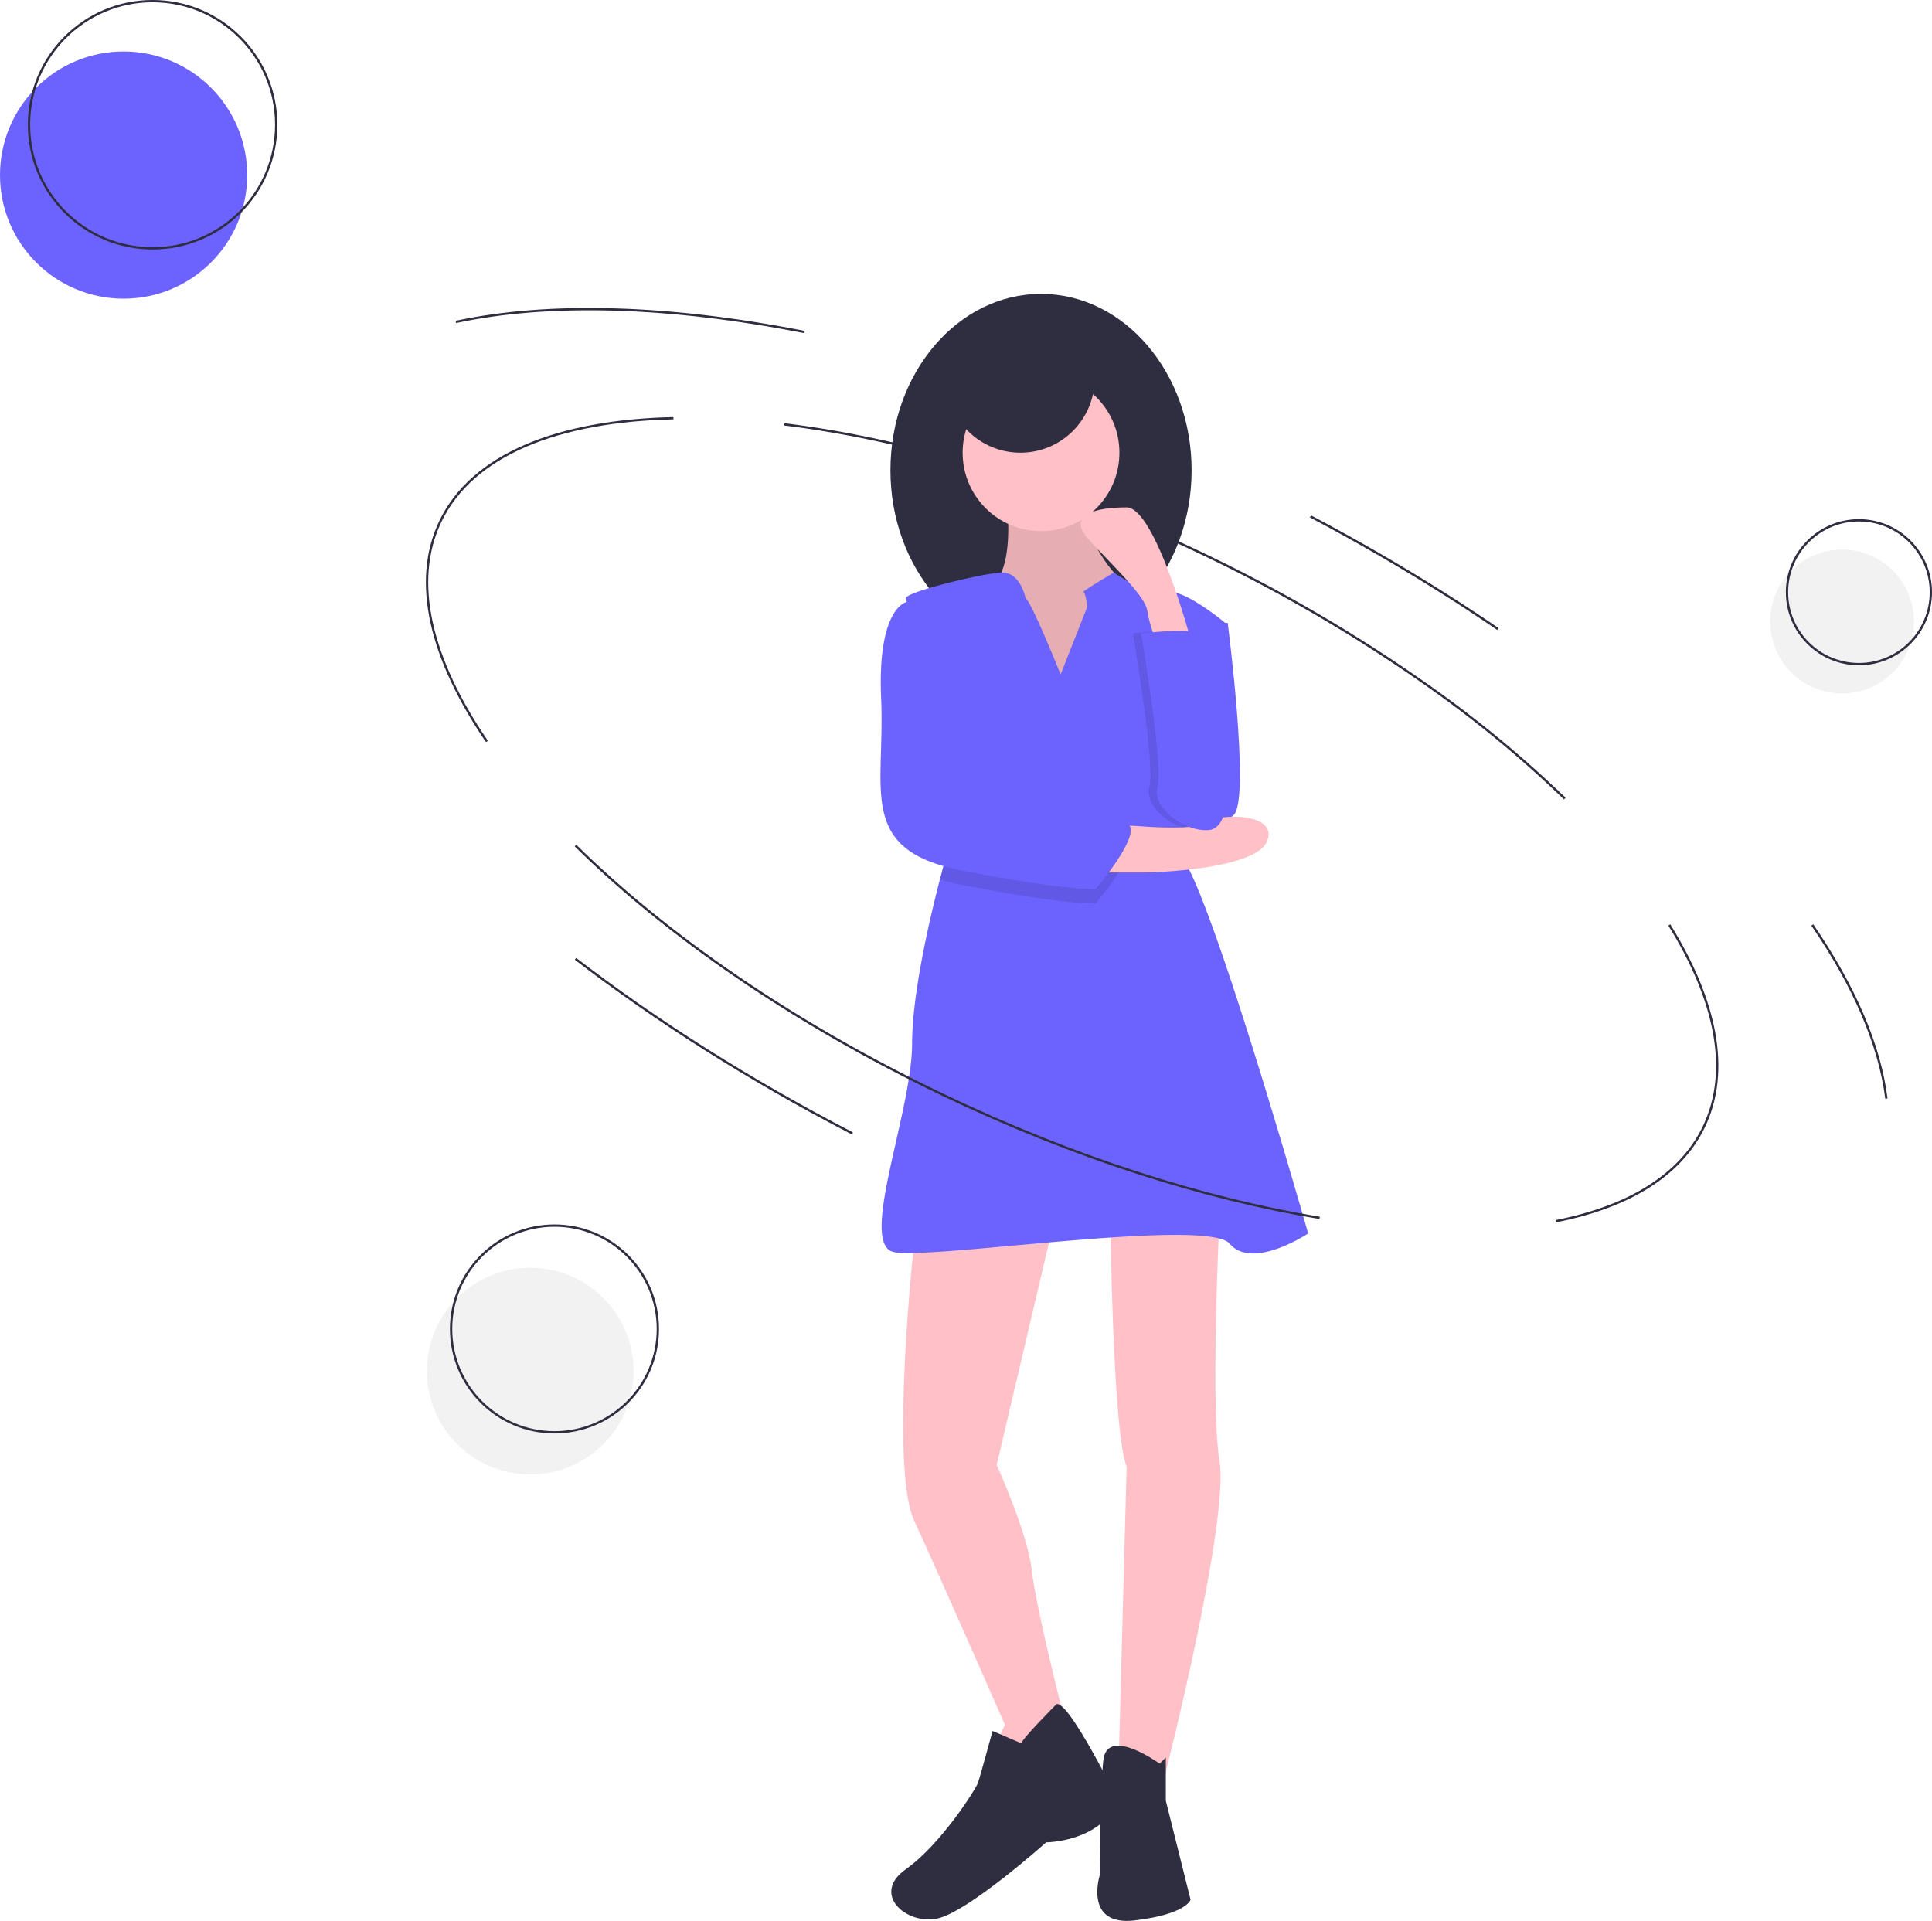 <?xml version="1.0" encoding="UTF-8" standalone="no"?>
<svg
   xmlns:dc="http://purl.org/dc/elements/1.1/"
   xmlns:cc="http://creativecommons.org/ns#"
   xmlns:rdf="http://www.w3.org/1999/02/22-rdf-syntax-ns#"
   xmlns:svg="http://www.w3.org/2000/svg"
   xmlns="http://www.w3.org/2000/svg"
   xmlns:sodipodi="http://sodipodi.sourceforge.net/DTD/sodipodi-0.dtd"
   xmlns:inkscape="http://www.inkscape.org/namespaces/inkscape"
   id="b3d864f8-84bf-4ad6-ac45-a7174feef3c9"
   data-name="Layer 1"
   width="839.387"
   height="834.645"
   viewBox="0 0 839.387 834.645"
   version="1.1"
   sodipodi:docname="skill.svg"
   inkscape:version="0.92.3 (2405546, 2018-03-11)">
  <defs
     id="defs91" />
  <sodipodi:namedview
     pagecolor="#ffffff"
     bordercolor="#666666"
     borderopacity="1"
     objecttolerance="10"
     gridtolerance="10"
     guidetolerance="10"
     inkscape:pageopacity="0"
     inkscape:pageshadow="2"
     inkscape:window-width="1890"
     inkscape:window-height="1052"
     id="namedview89"
     showgrid="false"
     showborder="false"
     inkscape:zoom="0.28275477"
     inkscape:cx="30.663674"
     inkscape:cy="417.32275"
     inkscape:window-x="30"
     inkscape:window-y="0"
     inkscape:window-maximized="1"
     inkscape:current-layer="b3d864f8-84bf-4ad6-ac45-a7174feef3c9" />
  <title
     id="title2">processing</title>
  <path
     d="M749.903,256.796q15.11,7.976,29.54,16.324"
     transform="translate(-180.557 -32.427)"
     fill="none"
     stroke="#2f2e41"
     stroke-miterlimit="10"
     id="path4" />
  <path
     d="M562.441,223.849c43.939,9.501,91.91,25.903,140.236,49.05a670.774,670.774,0,0,1,100.103,58.751"
     transform="translate(-180.557 -32.427)"
     fill="none"
     stroke="#2f2e41"
     stroke-miterlimit="10"
     id="path6" />
  <path
     d="M521.327,216.817c13.204,1.623,26.95,3.969,41.114,7.032"
     transform="translate(-180.557 -32.427)"
     fill="none"
     stroke="#2f2e41"
     stroke-miterlimit="10"
     id="path10" />
  <path
     d="M392.112,354.582c-24.394-35.699-32.774-69.428-20.241-95.594,13.862-28.941,50.969-43.745,101.268-44.835"
     transform="translate(-180.557 -32.427)"
     fill="none"
     stroke="#2f2e41"
     stroke-miterlimit="10"
     id="path12" />
  <path
     d="M905.81,434.318c20.333,32.731,26.641,63.418,15.044,87.629-10.206,21.306-33.009,34.951-64.4,41.102"
     transform="translate(-180.557 -32.427)"
     fill="none"
     stroke="#2f2e41"
     stroke-miterlimit="10"
     id="path14" />
  <path
     d="M802.78,331.65a498.103,498.103,0,0,1,57.619,47.756"
     transform="translate(-180.557 -32.427)"
     fill="none"
     stroke="#2f2e41"
     stroke-miterlimit="10"
     id="path16" />
  <path
     d="M378.605,172.315c40.492-8.699,92.891-7.153,151.493,4.399"
     transform="translate(-180.557 -32.427)"
     fill="none"
     stroke="#2f2e41"
     stroke-miterlimit="10"
     id="path18" />
  <path
     d="M967.943,434.314c18.128,26.48,29.277,52.104,32.19,75.44"
     transform="translate(-180.557 -32.427)"
     fill="none"
     stroke="#2f2e41"
     stroke-miterlimit="10"
     id="path20" />
  <path
     d="M779.444,273.12q27.274,15.769,51.899,32.62"
     transform="translate(-180.557 -32.427)"
     fill="none"
     stroke="#2f2e41"
     stroke-miterlimit="10"
     id="path22" />
  <path
     d="M703.198,303.075h10.755s9.858,76.178,2.689,83.348-26.886,11.651-29.575,0,0-54.669,0-54.669Z"
     transform="translate(-180.557 -32.427)"
     fill="#6c63ff"
     id="path36" />
  <ellipse
     cx="452.289"
     cy="204.328"
     rx="65.424"
     ry="76.626"
     fill="#2f2e41"
     id="ellipse38" />
  <path
     d="M618.058,251.094s3.585,29.575-7.17,35.849,12.547,42.122,12.547,42.122l27.783,7.17,18.82-25.99-3.585-26.886s-21.509-21.509-11.651-41.226Z"
     transform="translate(-180.557 -32.427)"
     fill="#ffc1c7"
     id="path40" />
  <path
     d="M618.058,251.094s3.585,29.575-7.17,35.849,12.547,42.122,12.547,42.122l27.783,7.17,18.82-25.99-3.585-26.886s-21.509-21.509-11.651-41.226Z"
     transform="translate(-180.557 -32.427)"
     opacity="0.1"
     id="path42" />
  <path
     d="M577.729,572.136s-10.755,97.687,0,120.989,39.433,88.725,39.433,88.725L608.2,800.67l24.198-5.377,9.858-18.82s-11.651-45.707-13.443-61.839S613.577,668.927,613.577,668.927l25.094-106.649Z"
     transform="translate(-180.557 -32.427)"
     fill="#ffc1c7"
     id="path44" />
  <path
     d="M662.869,555.807s.896,98.583,7.17,113.875l-3.585,133.536,19.717,2.632S714.849,693.823,710.368,666.937s.896-123.677.896-123.677Z"
     transform="translate(-180.557 -32.427)"
     fill="#ffc1c7"
     id="path46" />
  <circle
     cx="452.289"
     cy="196.71"
     r="34.056"
     fill="#ffc1c7"
     id="circle48" />
  <path
     d="M748.905,568.354s-24.198,16.132-34.056,4.481-130.847,7.17-146.083,3.585,8.066-60.942,8.066-90.517c0-22.127,8.03-55.789,12.072-71.347,1.362-5.234,2.267-8.415,2.267-8.415s9.195-26.16,7.474-37.032a9.351,9.351,0,0,0-.672-2.393,4.913,4.913,0,0,0-.529-.905c-4.293-5.727-16.598-47.49-21.375-65.424a80.965,80.965,0,0,1-1.927-8.066c0-2.689,33.16-10.755,41.45-11.14,8.299-.385,10.53,11.14,10.53,11.14,2.689,1.792,15.236,33.16,15.236,33.16l11.651-29.575s-.896-6.273-1.792-6.273,13.255-8.46,13.255-8.46,14.528,10.253,22.593,8.46,26.886,14.339,26.886,14.339-33.16,83.348-19.717,101.272S748.905,568.354,748.905,568.354Z"
     transform="translate(-180.557 -32.427)"
     fill="#6c63ff"
     id="path50" />
  <path
     d="M639.567,772.887s-15.236,15.236-15.236,17.028l-12.547-5.377s-5.377,19.717-6.273,22.405-16.132,26.886-31.367,37.641,0,24.198,13.443,21.509,47.499-33.16,47.499-33.16,23.302,0,31.367-17.924C666.454,815.009,644.944,771.095,639.567,772.887Z"
     transform="translate(-180.557 -32.427)"
     fill="#2f2e41"
     id="path52" />
  <path
     d="M684.378,798.737s-23.023-16.728-24.507-1.194-1.483,49.59-1.483,49.59-7.17,22.405,15.236,19.717,24.198-8.962,24.198-8.962l-10.755-43.018V796.048Z"
     transform="translate(-180.557 -32.427)"
     fill="#2f2e41"
     id="path54" />
  <path
     d="M597.445,365.81c-4.293-5.727-16.598-47.49-21.375-65.424h4.347S591.333,343.108,597.974,366.715A4.913,4.913,0,0,0,597.445,365.81Z"
     transform="translate(-180.557 -32.427)"
     opacity="0.1"
     id="path56" />
  <path
     d="M656.595,424.96s-12.547.896-58.254-8.066a91.374,91.374,0,0,1-9.437-2.339c1.362-5.234,2.267-8.415,2.267-8.415s9.195-26.16,7.474-37.032c2.142,7.528,3.737,12.61,4.176,12.834,1.792.896,59.15,10.755,67.216,14.339S656.595,424.96,656.595,424.96Z"
     transform="translate(-180.557 -32.427)"
     opacity="0.1"
     id="path58" />
  <path
     d="M672.727,307.664s24.72-3.05,26.251.958,7.805,42.744,10.494,47.71,3.585,35.756-7.17,36.749-25.094-9.932-22.405-18.871S672.727,307.664,672.727,307.664Z"
     transform="translate(-180.557 -32.427)"
     opacity="0.1"
     id="path60" />
  <path
     d="M660.18,390.007s37.641,4.481,43.914,0,32.264-4.481,26.886,8.066-51.98,13.443-51.98,13.443H652.114Z"
     transform="translate(-180.557 -32.427)"
     fill="#ffc1c7"
     id="path62" />
  <path
     d="M580.417,294.112h-6.273s-12.547,2.689-10.755,42.122-10.755,65.424,34.952,74.386,58.254,8.066,58.254,8.066,21.509-25.094,13.443-28.679-65.424-13.443-67.216-14.339S580.417,294.112,580.417,294.112Z"
     transform="translate(-180.557 -32.427)"
     fill="#6c63ff"
     id="path64" />
  <path
     d="M698.289,311.802s-15.704-58.915-28.251-58.915-26.886,2.689-16.132,14.339,24.198,24.198,25.094,30.471,4.481,15.236,4.481,15.236Z"
     transform="translate(-180.557 -32.427)"
     fill="#ffc1c7"
     id="path66" />
  <path
     d="M676.312,307.664s24.72-3.05,26.251.958,7.805,42.744,10.494,47.71,3.585,35.756-7.17,36.749-25.094-9.932-22.405-18.871S676.312,307.664,676.312,307.664Z"
     transform="translate(-180.557 -32.427)"
     fill="#6c63ff"
     id="path68" />
  <circle
     cx="443.327"
     cy="164.446"
     r="32.264"
     fill="#2f2e41"
     id="circle70" />
  <path
     d="M753.894,561.595c-50.068-8.252-106.709-26.19-163.846-53.558-65.057-31.162-120.184-69.485-159.465-108.217"
     transform="translate(-180.557 -32.427)"
     fill="none"
     stroke="#2f2e41"
     stroke-miterlimit="10"
     id="path72" />
  <path
     d="M550.893,524.893c-44.792-23.206-85.344-49.006-120.312-75.867"
     transform="translate(-180.557 -32.427)"
     fill="none"
     stroke="#2f2e41"
     stroke-miterlimit="10"
     id="path74" />
  <circle
     cx="53.7"
     cy="76.078"
     r="53.7"
     fill="#6c63ff"
     id="circle76" />
  <circle
     cx="66.297"
     cy="54.2"
     r="53.7"
     fill="none"
     stroke="#2f2e41"
     stroke-miterlimit="10"
     id="circle78" />
  <circle
     cx="800.314"
     cy="270.044"
     r="31.244"
     fill="#f2f2f2"
     id="circle80" />
  <circle
     cx="807.643"
     cy="257.315"
     r="31.244"
     fill="none"
     stroke="#2f2e41"
     stroke-miterlimit="10"
     id="circle82" />
  <circle
     cx="230.363"
     cy="595.729"
     r="44.913"
     fill="#f2f2f2"
     id="circle84" />
  <circle
     cx="240.898"
     cy="577.431"
     r="44.913"
     fill="none"
     stroke="#2f2e41"
     stroke-miterlimit="10"
     id="circle86" />
</svg>
